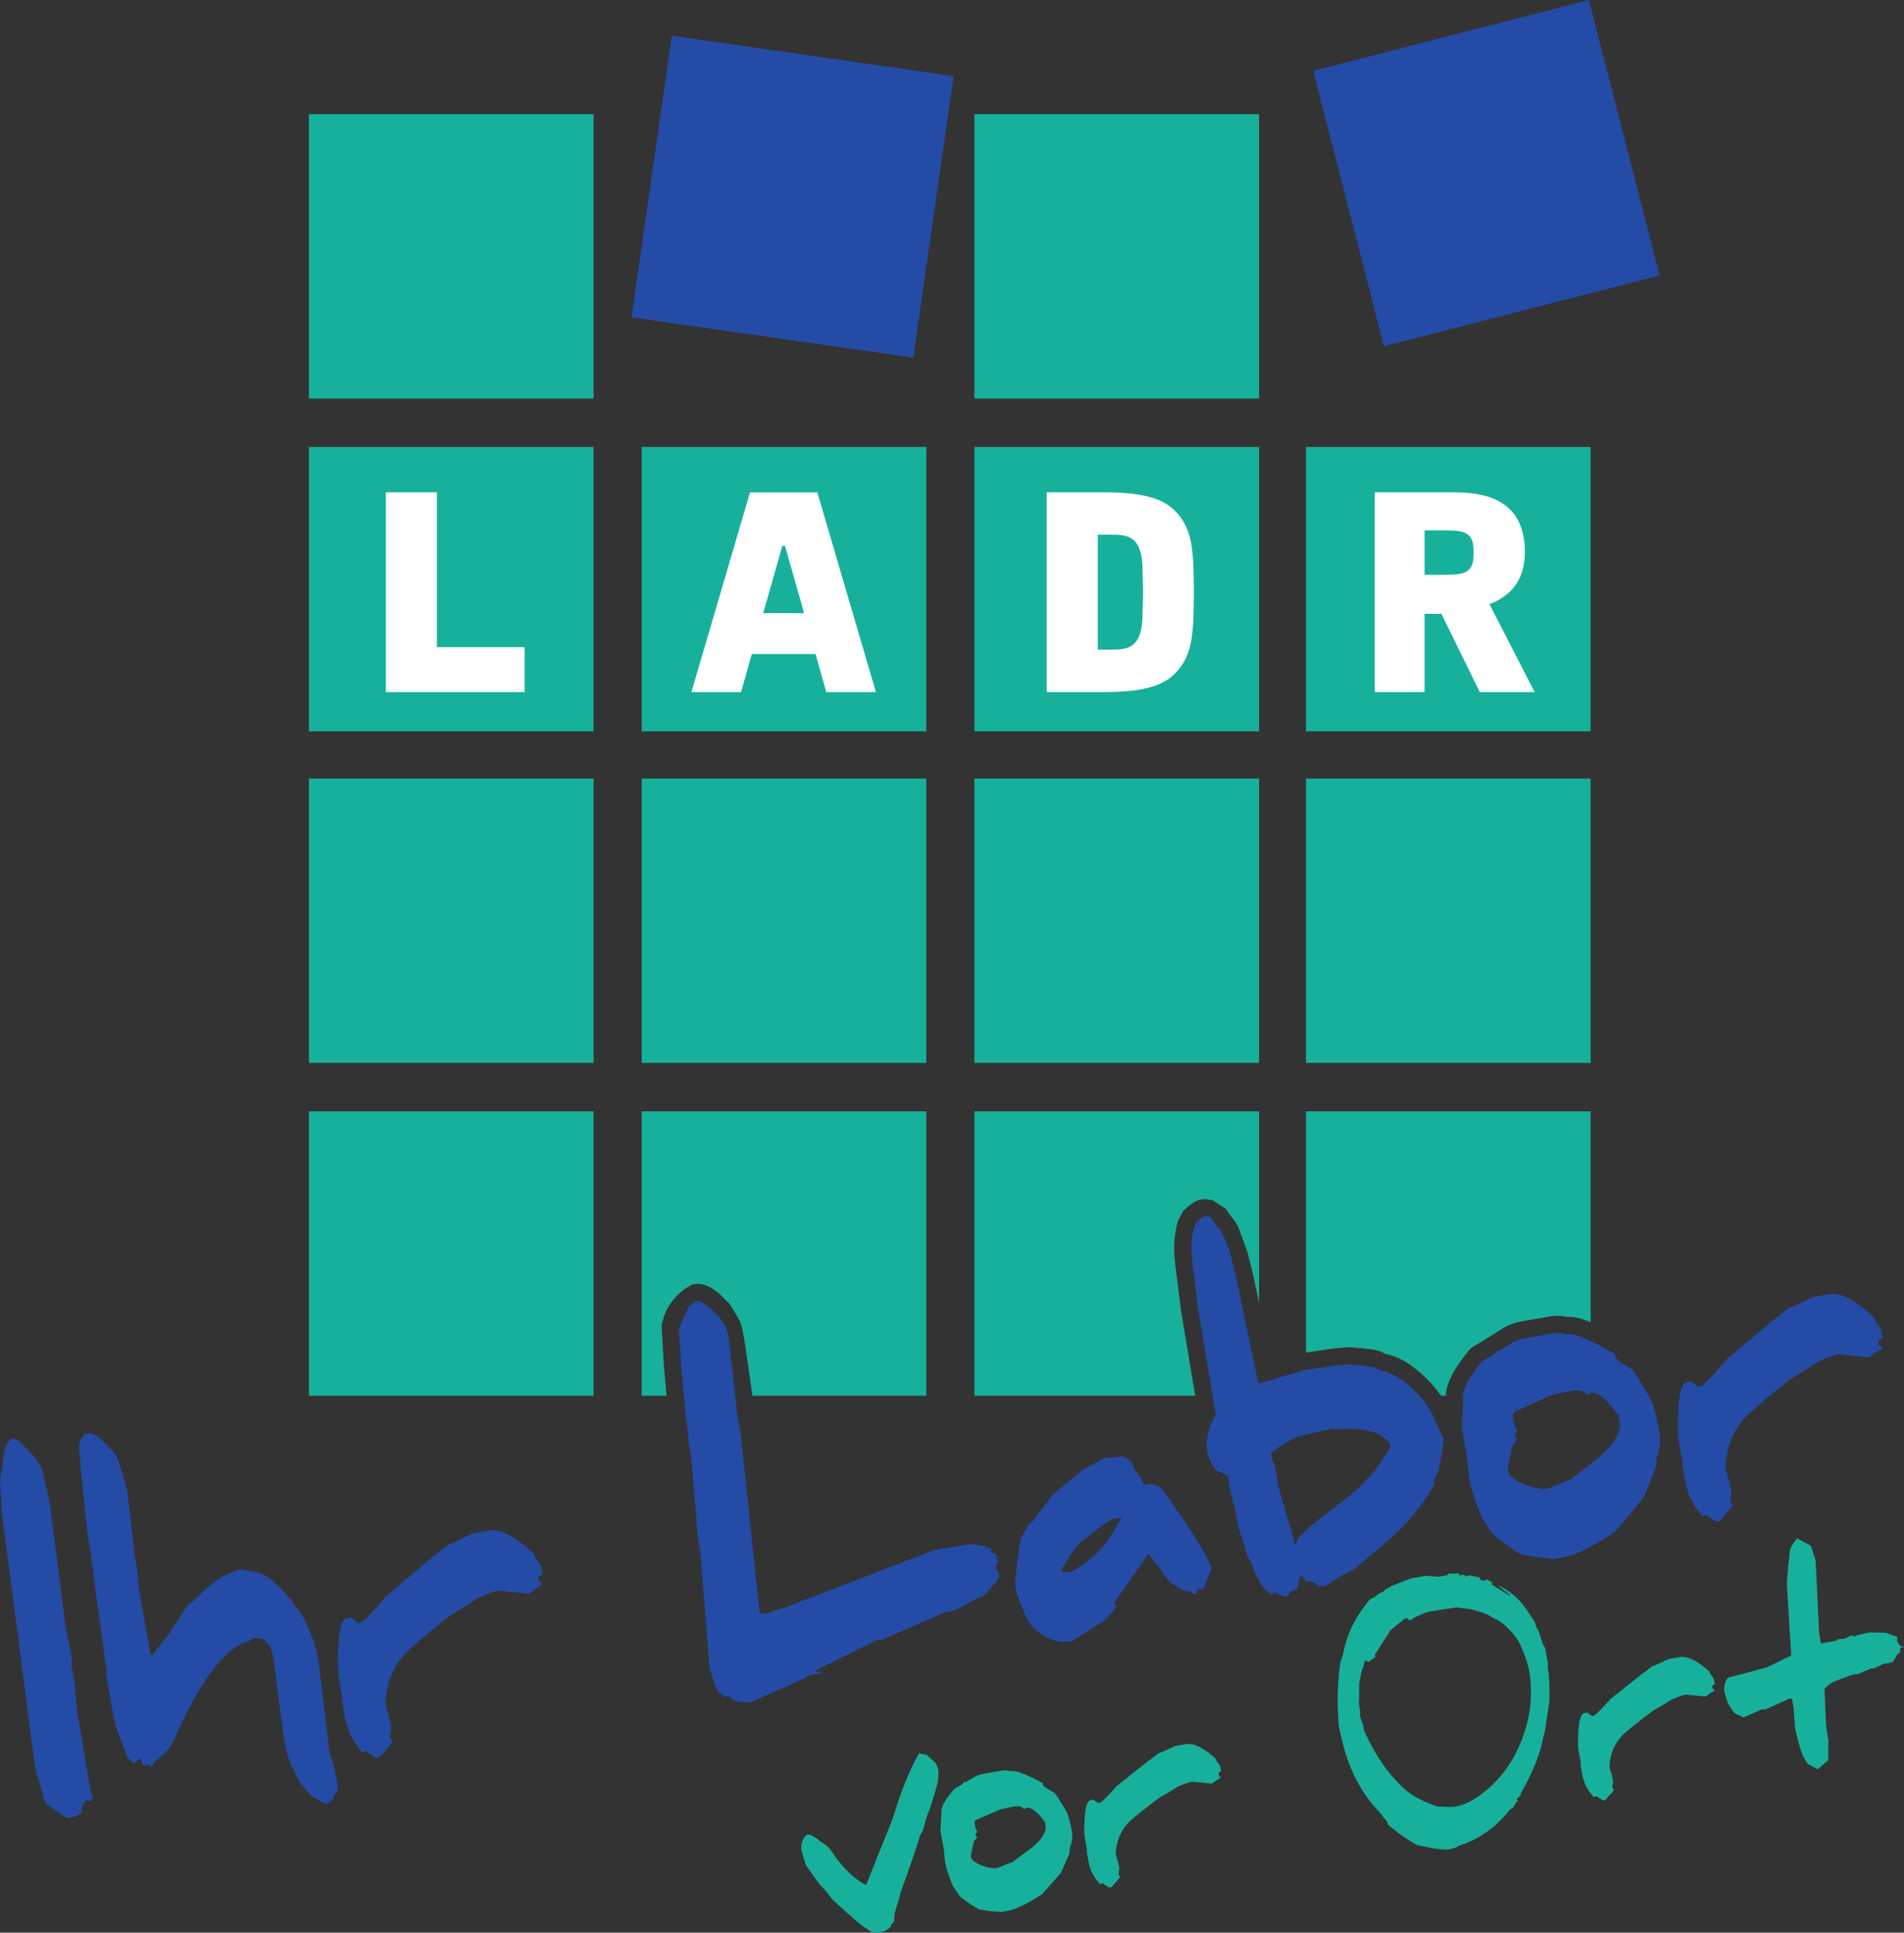<?xml version="1.0" encoding="iso-8859-1"?>
<!-- Created with Inkscape (http://www.inkscape.org/) -->
<svg height="93.25" id="svg2" version="1.1" width="91.868" xml:space="preserve" xmlns="http://www.w3.org/2000/svg" xmlns:cc="http://creativecommons.org/ns#" xmlns:dc="http://purl.org/dc/elements/1.1/" xmlns:rdf="http://www.w3.org/1999/02/22-rdf-syntax-ns#" xmlns:svg="http://www.w3.org/2000/svg">
	<rect width="100%" height="100%" fill="#333333" stroke="none"/>
	<defs id="defs6">
		<clipPath id="clipPath156">
			<path animation_id="0" d="m 428.032,255.118 99.212,0 0,96.377 -99.212,0 0,-96.377 z" id="path158"/>
		</clipPath>
		<clipPath id="clipPath180">
			<path animation_id="1" d="m 439.718,261.306 73.494,0 0,74.599 -73.494,0 0,-74.599 z" id="path182"/>
		</clipPath>
		<clipPath id="clipPath196">
			<path animation_id="2" d="m 428.032,255.118 99.212,0 0,96.377 -99.212,0 0,-96.377 z" id="path198"/>
		</clipPath>
		<clipPath id="clipPath372">
			<path animation_id="3" d="m 0,0 527.244,0 0,351.496 L 0,351.496 0,0 z" id="path374"/>
		</clipPath>
		<clipPath id="clipPath380">
			<path animation_id="4" d="m -32768,32767 65535,0 0,-65535 -65535,0 0,65535 z" id="path382"/>
		</clipPath>
		<linearGradient gradientTransform="matrix(0,99.213,99.213,0,-1.53e-5,244.488)" gradientUnits="userSpaceOnUse" id="linearGradient384" spreadMethod="pad" x1="0" x2="1" y1="0" y2="0">
			<stop id="stop386" offset="0" style="stop-color:#ffffff;stop-opacity:0"/>
			<stop id="stop388" offset="0.25" style="stop-color:#ffffff;stop-opacity:1"/>
			<stop id="stop390" offset="1" style="stop-color:#ffffff;stop-opacity:0"/>
		</linearGradient>
		<mask id="mask392">
			<g id="g394">
				<g clip-path="url(#clipPath380)" id="g396">
					<g id="g398">
						<g id="g400">
							<path animation_id="5" d="m -32768,32767 65535,0 0,-65535 -65535,0 0,65535 z" id="path402" style="fill:url(#linearGradient384);stroke:none"/>
						</g>
					</g>
				</g>
			</g>
		</mask>
		<clipPath id="clipPath408">
			<path animation_id="6" d="m -1,344.701 336.488,0 0,-101.213 -336.488,0 0,101.213 z" id="path410"/>
		</clipPath>
		<clipPath id="clipPath412">
			<path animation_id="7" d="m 0,244.489 334.489,0 0,99.212 -334.489,0 0,-99.212 z" id="path414"/>
		</clipPath>
		<clipPath id="clipPath196-6">
			<path animation_id="8" d="m 428.032,255.118 99.212,0 0,96.377 -99.212,0 0,-96.377 z" id="path198-5"/>
		</clipPath>
		<clipPath id="clipPath180-7">
			<path animation_id="9" d="m 439.718,261.306 73.494,0 0,74.599 -73.494,0 0,-74.599 z" id="path182-7"/>
		</clipPath>
		<clipPath id="clipPath156-5">
			<path animation_id="10" d="m 428.032,255.118 99.212,0 0,96.377 -99.212,0 0,-96.377 z" id="path158-1"/>
		</clipPath>
	</defs>
	<g id="g10" transform="matrix(1.25,0,0,-1.25,-49.996,420.683)">
		<g id="g3777">
			<path animation_id="11" d="m 51.921,293.651 10.988,0 0,-10.978 -10.988,0 0,10.978 z" id="path114" style="fill:#17b19b;fill-opacity:1;fill-rule:evenodd;stroke:none"/>
			<path animation_id="12" d="m 51.921,306.497 10.988,0 0,-10.978 -10.988,0 0,10.978 z" id="path116" style="fill:#17b19b;fill-opacity:1;fill-rule:evenodd;stroke:none"/>
			<path animation_id="13" d="m 64.766,306.497 10.987,0 0,-10.978 -10.987,0 0,10.978 z" id="path118" style="fill:#17b19b;fill-opacity:1;fill-rule:evenodd;stroke:none"/>
			<path animation_id="14" d="m 77.609,306.497 10.987,0 0,-10.978 -10.987,0 0,10.978 z" id="path120" style="fill:#17b19b;fill-opacity:1;fill-rule:evenodd;stroke:none"/>
			<path animation_id="15" d="m 90.407,306.497 10.988,0 0,-10.978 -10.988,0 0,10.978 z" id="path122" style="fill:#17b19b;fill-opacity:1;fill-rule:evenodd;stroke:none"/>
			<path animation_id="16" d="m 51.921,319.294 10.988,0 0,-10.976 -10.988,0 0,10.976 z" id="path124" style="fill:#17b19b;fill-opacity:1;fill-rule:evenodd;stroke:none"/>
			<path animation_id="17" d="m 64.766,319.294 10.987,0 0,-10.976 -10.987,0 0,10.976 z" id="path126" style="fill:#17b19b;fill-opacity:1;fill-rule:evenodd;stroke:none"/>
			<path animation_id="18" d="m 77.609,319.294 10.987,0 0,-10.976 -10.987,0 0,10.976 z" id="path128" style="fill:#17b19b;fill-opacity:1;fill-rule:evenodd;stroke:none"/>
			<path animation_id="19" d="m 90.407,319.294 10.988,0 0,-10.976 -10.988,0 0,10.976 z" id="path130" style="fill:#17b19b;fill-opacity:1;fill-rule:evenodd;stroke:none"/>
			<path animation_id="20" d="m 51.921,332.14 10.988,0 0,-10.977 -10.988,0 0,10.977 z" id="path132" style="fill:#17b19b;fill-opacity:1;fill-rule:evenodd;stroke:none"/>
			<path animation_id="21" d="m 77.609,332.14 10.987,0 0,-10.977 -10.987,0 0,10.977 z" id="path134" style="fill:#17b19b;fill-opacity:1;fill-rule:evenodd;stroke:none"/>
			<g id="g136" transform="translate(65.929,335.164)">
				<path animation_id="22" d="M 0,0 10.877,-1.557 9.321,-12.423 -1.555,-10.866 0,0 z" id="path138" style="fill:#244ba6;fill-opacity:1;fill-rule:evenodd;stroke:none"/>
			</g>
			<g id="g140" transform="translate(90.687,333.814)">
				<path animation_id="23" d="M 0,0 10.642,2.732 13.371,-7.901 2.729,-10.632 0,0 z" id="path142" style="fill:#244ba6;fill-opacity:1;fill-rule:evenodd;stroke:none"/>
			</g>
			<g id="g144" transform="translate(69.457,312.88)">
				<path animation_id="24" d="m 0,0 0.736,2.592 0.106,0 L 1.578,0 0,0 z m 2.019,-1.578 0.415,-1.47 1.916,0 -2.262,7.71 -2.598,0 -2.262,-7.71 1.917,0 0.415,1.47 2.459,0 z" id="path146" style="fill:#ffffff;fill-opacity:1;fill-rule:nonzero;stroke:none"/>
			</g>
			<g id="g148" transform="translate(56.861,317.543)">
				<path animation_id="25" d="m 0,0 -1.969,0 0,-7.71 5.354,0 0,1.733 L 0,-5.977 0,0 z" id="path150" style="fill:#ffffff;fill-opacity:1;fill-rule:nonzero;stroke:none"/>
			</g>
			<g id="g152" transform="translate(-399.722,0.641)">
				<g clip-path="url(#clipPath156-5)" id="g154">
					<g id="g160" transform="translate(482.093,315.267)">
						<path animation_id="26" d="m 0,0 0.568,0 c 0.635,0 1.16,-0.103 1.16,-1.382 l 0.019,-0.695 0,-0.283 -0.019,-0.695 c 0,-1.278 -0.525,-1.382 -1.16,-1.382 L 0,-4.437 0,0 z m 3.708,-2.129 c 0,1.588 -0.106,2.201 -0.471,2.738 C 2.8,1.243 2.148,1.636 0.247,1.636 l -2.217,0 0,-7.711 2.217,0 c 1.901,0 2.553,0.392 2.99,1.027 0.365,0.536 0.471,1.15 0.471,2.738 l 0,0.181 z" id="path162" style="fill:#ffffff;fill-opacity:1;fill-rule:nonzero;stroke:none"/>
					</g>
					<g id="g164" transform="translate(494.706,315.435)">
						<path animation_id="27" d="m 0,0 0.634,0 c 0.431,0 0.672,-0.005 0.882,-0.081 0.227,-0.084 0.378,-0.242 0.378,-0.736 l 0,-0.083 c 0,-0.493 -0.151,-0.652 -0.378,-0.736 -0.21,-0.075 -0.451,-0.08 -0.882,-0.08 L 0,-1.716 0,0 z m -1.92,1.467 0,-7.71 1.92,0 0,3.021 0.652,0 c 0.08,-0.173 1.48,-3.021 1.48,-3.021 l 2.118,0 c 0,0 -1.635,3.173 -1.744,3.393 0.878,0.336 1.368,0.988 1.368,2.013 0,2.304 -2.017,2.304 -2.878,2.304 l -2.916,0 z" id="path166" style="fill:#ffffff;fill-opacity:1;fill-rule:nonzero;stroke:none"/>
					</g>
					<g id="g168" transform="translate(465.254,284.715)">
						<path animation_id="28" d="M 0,0 C 0,0 0.062,0.437 0.292,0.796 0.687,1.412 1.21,1.618 1.21,1.618 1.507,1.671 1.804,1.587 2.055,1.386 2.133,1.323 2.192,1.277 2.234,1.248 L 2.611,0.881 c 0,0 0.014,-0.029 0.059,-0.084 L 2.757,0.659 c 0.077,-0.167 0.199,-0.308 0.24,-0.423 0,0 0.058,-0.033 0.157,-0.522 0.063,-0.31 0.355,-2.396 0.355,-2.396 l 6.711,0 0,10.977 -10.986,0 0,-10.977 0.959,0 C 0.161,-2.351 0.13,-1.991 0.095,-1.578 L 0,0 z" id="path170" style="fill:#17b19b;fill-opacity:1;fill-rule:nonzero;stroke:none"/>
					</g>
					<g id="g172" transform="translate(485.081,287.11)">
						<path animation_id="29" d="M 0,0 C -0.074,0.583 -0.043,1.124 0.09,1.608 L 0.137,1.73 c 0.02,0.04 0.06,0.116 0.122,0.23 L 0.314,2.063 0.402,2.14 c 0.216,0.193 0.393,0.32 0.603,0.358 l 0.128,0.011 c 0.043,0 0.127,-0.006 0.253,-0.03 L 1.435,2.47 1.954,2.138 C 2.219,1.762 2.095,1.917 2.317,1.638 L 2.398,1.509 C 2.495,1.303 2.794,0.451 2.794,0.451 2.807,0.4 2.83,0.302 2.861,0.185 2.904,0.018 2.955,-0.185 3.015,-0.435 l 0.222,-1.065 0,7.401 -10.987,0 0,-10.978 8.522,0 -0.548,3.299 C 0.185,-1.475 0.111,-0.89 0,0" id="path174" style="fill:#17b19b;fill-opacity:1;fill-rule:nonzero;stroke:none"/>
					</g>
				</g>
			</g>
			<g id="g176" transform="translate(-399.722,0.641)">
				<g clip-path="url(#clipPath180-7)" id="g178">
					<g id="g184" transform="translate(491.755,283.901)">
						<path animation_id="30" d="M 0,0 0.045,0.003 0.09,-0.001 c 0.371,-0.027 0.697,-0.062 0.971,-0.104 l 0.143,-0.039 c 0.056,-0.022 0.138,-0.059 0.246,-0.113 0.465,-0.088 0.939,-0.358 1.444,-0.82 0.28,-0.26 0.508,-0.524 0.692,-0.791 l 0.192,0 c 0,0.011 0,0.026 0,0.036 l 0.004,0.072 c 0.046,0.447 0.33,0.971 0.892,1.648 l 0.066,0.079 0.088,0.055 c 0.076,0.049 0.194,0.12 0.352,0.21 L 5.882,0.676 C 6.14,0.841 6.394,0.947 6.643,0.991 L 7.824,1.199 C 8.009,1.231 8.223,1.225 8.452,1.174 8.651,1.184 8.904,1.159 9.362,0.971 l 0,8.138 -10.988,0 0,-9.312 1.059,0.157 C -0.535,-0.04 -0.339,-0.021 0,0" id="path186" style="fill:#17b19b;fill-opacity:1;fill-rule:nonzero;stroke:none"/>
					</g>
					<g id="g188" transform="translate(475.931,267.591)">
						<path animation_id="31" d="M 0,0 C 0.034,-0.191 0.007,-0.431 -0.078,-0.723 -0.104,-0.802 -0.184,-1.061 -0.319,-1.502 -0.413,-1.704 -0.498,-1.969 -0.575,-2.298 -0.604,-2.384 -0.64,-2.449 -0.683,-2.491 -0.84,-3.02 -1.09,-3.752 -1.435,-4.689 -1.476,-4.871 -1.556,-5.146 -1.676,-5.515 -1.68,-5.592 -1.689,-5.713 -1.705,-5.877 c -0.03,-0.019 -0.073,-0.053 -0.129,-0.102 0.007,-0.044 0.022,-0.064 0.044,-0.06 -0.013,-0.01 -0.061,-0.044 -0.146,-0.105 -0.082,-0.056 -0.128,-0.085 -0.135,-0.087 l -0.265,-0.046 c -0.156,-0.028 -0.293,0.021 -0.413,0.148 -0.145,0.055 -0.591,0.433 -1.34,1.135 -0.188,0.254 -0.352,0.448 -0.494,0.58 -0.174,0.24 -0.345,0.481 -0.514,0.724 -0.11,0.341 -0.17,0.534 -0.178,0.578 -0.022,0.13 -0.007,0.26 0.047,0.393 0.054,0.132 0.123,0.205 0.207,0.22 0.087,0.015 0.258,-0.08 0.513,-0.288 0.102,-0.055 0.216,-0.148 0.339,-0.276 0.442,-0.679 0.905,-1.141 1.388,-1.385 0.226,0.576 0.571,1.435 1.034,2.579 0.29,0.99 0.629,1.831 1.014,2.523 C -0.67,0.615 -0.58,0.595 -0.462,0.591 -0.416,0.557 -0.308,0.462 -0.138,0.306 -0.07,0.242 -0.024,0.139 0,0" id="path190" style="fill:#17b19b;fill-opacity:1;fill-rule:nonzero;stroke:none"/>
					</g>
				</g>
			</g>
			<g id="g192" transform="translate(-399.722,0.641)">
				<g clip-path="url(#clipPath196-6)" id="g194">
					<g id="g200" transform="translate(480.082,265.437)">
						<path animation_id="32" d="M 0,0 -0.023,0.132 C -0.319,0.539 -0.559,0.726 -0.744,0.694 -0.753,0.692 -0.762,0.686 -0.773,0.675 -0.784,0.665 -0.791,0.659 -0.797,0.658 L -0.846,0.649 C -0.913,0.743 -1.045,0.772 -1.244,0.737 -1.266,0.733 -1.289,0.729 -1.313,0.724 L -1.758,0.625 -2.719,0.209 -2.749,0.114 -2.716,-0.069 c 0.006,-0.038 0.028,-0.088 0.064,-0.151 -0.004,-0.023 -0.025,-0.063 -0.062,-0.122 0.037,-0.067 0.059,-0.105 0.066,-0.115 -0.042,-0.06 -0.079,-0.101 -0.109,-0.124 -0.002,0 -0.026,-0.092 -0.068,-0.275 -0.049,-0.187 -0.069,-0.303 -0.062,-0.347 0.005,-0.01 0.019,-0.046 0.041,-0.109 0.102,-0.104 0.258,-0.189 0.468,-0.256 0.209,-0.066 0.385,-0.087 0.53,-0.062 0.307,0.132 0.489,0.203 0.547,0.213 l 0.603,0.442 c 0.292,0.217 0.483,0.401 0.571,0.553 C -0.023,-0.25 0.02,-0.109 0,0 M 1.002,-0.171 C 1.047,-0.426 1.022,-0.656 0.93,-0.861 0.93,-0.893 0.925,-0.964 0.917,-1.074 0.844,-1.248 0.736,-1.495 0.593,-1.814 0.335,-2.112 0.092,-2.388 -0.135,-2.642 -0.709,-3.016 -1.156,-3.231 -1.48,-3.289 l -0.274,-0.047 c -0.03,-0.006 -0.066,0.003 -0.109,0.027 -0.006,-10e-4 -0.01,-10e-4 -0.013,-0.002 -0.073,-0.013 -0.303,0.013 -0.69,0.078 -0.172,0.085 -0.42,0.25 -0.743,0.494 -0.056,0.092 -0.147,0.228 -0.274,0.41 -0.161,0.388 -0.261,0.692 -0.3,0.913 l -0.048,0.486 -0.133,0.755 c 0.003,0.028 0.011,0.142 0.024,0.34 0.014,0.209 0.021,0.359 0.022,0.451 0.022,0.19 0.19,0.46 0.504,0.814 0.055,0.034 0.146,0.085 0.271,0.153 0.031,0.029 0.07,0.068 0.118,0.115 0.013,-0.012 0.031,-0.015 0.053,-0.012 l 0.22,0.134 c 0.144,0.092 0.274,0.148 0.391,0.169 l 0.787,0.138 c 0.087,0.016 0.191,0.008 0.311,-0.023 0.006,10e-4 0.011,10e-4 0.016,0.002 0.193,0.035 0.606,-0.121 1.239,-0.465 L -0.091,1.54 C 0.021,1.447 0.163,1.358 0.335,1.273 0.403,1.204 0.568,0.946 0.829,0.498 0.907,0.263 0.964,0.04 1.002,-0.171" id="path202" style="fill:#17b19b;fill-opacity:1;fill-rule:nonzero;stroke:none"/>
					</g>
					<g id="g204" transform="translate(486.851,267.54)">
						<path animation_id="33" d="m 0,0 c -0.014,-0.003 -0.047,-0.028 -0.1,-0.075 0.006,-0.034 0.006,-0.061 0.001,-0.079 l 0.1,-0.088 c -0.115,-0.065 -0.232,-0.144 -0.35,-0.235 l -0.794,0.071 c -0.132,-0.034 -0.306,-0.096 -0.523,-0.187 -0.241,-0.159 -0.469,-0.295 -0.684,-0.41 -0.39,-0.286 -0.742,-0.562 -1.057,-0.828 -0.415,-0.346 -0.635,-0.802 -0.659,-1.366 0.004,-0.021 0.042,-0.154 0.113,-0.401 l 0.03,-0.168 c -0.016,-0.066 -0.027,-0.121 -0.03,-0.163 -0.003,-0.018 -0.002,-0.036 10e-4,-0.053 0.008,-0.044 0.031,-0.076 0.071,-0.097 l -0.35,-0.398 -0.081,-0.015 c -0.062,0.031 -0.148,0.088 -0.258,0.17 l -0.106,-0.039 c -0.046,0.058 -0.11,0.138 -0.189,0.239 -0.043,0.084 -0.085,0.157 -0.128,0.22 l -0.106,0.318 -0.078,0.443 c -0.001,0.003 0,0.023 0,0.057 10e-4,0.035 10e-4,0.057 0,0.064 l -0.084,0.474 c -0.024,0.139 -0.026,0.382 -0.002,0.73 0.025,0.442 0.099,0.674 0.222,0.696 l 0.122,0.021 0.17,-0.132 0.062,0.01 c 0.071,0.013 0.292,0.229 0.663,0.648 0.271,0.213 0.68,0.539 1.228,0.978 0.022,0.005 0.148,0.098 0.379,0.283 0.062,0.014 0.183,0.066 0.364,0.154 l 0.284,0.128 0.412,0.073 c 0.288,0.051 0.666,-0.13 1.134,-0.541 0.017,-0.018 0.034,-0.057 0.05,-0.117 0.084,-0.083 0.134,-0.166 0.149,-0.247 L 0,0 z" id="path206" style="fill:#17b19b;fill-opacity:1;fill-rule:nonzero;stroke:none"/>
					</g>
					<g id="g208" transform="translate(498.305,274.042)">
						<path animation_id="34" d="M 0,0 C -0.003,0.017 -0.021,0.04 -0.055,0.069 -0.048,0.036 -0.03,0.012 0,0 M 0.438,-2.629 C 0.389,-2.351 0.28,-2.025 0.111,-1.651 0.013,-1.434 -0.145,-1.217 -0.364,-1 c -0.219,0.218 -0.418,0.354 -0.596,0.411 -0.093,0.081 -0.24,0.155 -0.442,0.221 -0.187,0.058 -0.325,0.099 -0.413,0.122 -0.133,0.008 -0.314,0.03 -0.542,0.067 l -0.999,-0.15 C -3.364,-0.33 -3.371,-0.331 -3.377,-0.332 -3.491,-0.352 -3.706,-0.438 -4.021,-0.588 -4.036,-0.612 -4.065,-0.636 -4.105,-0.66 l -0.098,-0.018 c -0.008,0.016 -0.019,0.037 -0.032,0.063 -0.005,-0.001 -0.026,0.001 -0.06,0.005 -0.032,0.005 -0.05,0.007 -0.055,0.006 l -0.566,-0.462 -0.609,-0.959 c 0.009,-0.023 0.02,-0.046 0.033,-0.068 l -0.277,-0.196 c -0.028,0.03 -0.074,0.047 -0.139,0.049 -0.024,-0.148 -0.05,-0.24 -0.077,-0.276 -0.043,-0.123 -0.088,-0.327 -0.136,-0.613 -0.004,-0.298 -0.005,-0.502 -0.006,-0.611 -0.003,-0.088 -0.008,-0.132 -0.01,-0.133 -0.003,0 -0.005,0.005 -0.007,0.015 L -6.08,-4.22 c 0.002,-0.01 0,-0.03 -0.006,-0.059 -0.008,-0.036 -0.011,-0.06 -0.009,-0.07 0.015,-0.084 0.059,-0.217 0.133,-0.397 0.008,-0.044 0.015,-0.102 0.023,-0.175 0.457,-1.019 1.013,-1.804 1.668,-2.354 0.237,-0.2 0.619,-0.396 1.146,-0.586 0.388,-0.023 0.628,-0.026 0.72,-0.01 0.395,0.069 0.821,0.306 1.28,0.709 0.611,0.539 1.06,1.224 1.348,2.057 0.288,0.831 0.359,1.657 0.215,2.476 m 0.727,0.265 C 1.165,-2.378 1.161,-2.421 1.154,-2.493 1.157,-2.51 1.16,-2.525 1.162,-2.538 1.212,-2.82 1.232,-3.236 1.222,-3.784 1.198,-3.995 1.149,-4.314 1.075,-4.74 1.081,-4.816 1.046,-4.981 0.974,-5.236 0.882,-5.796 0.598,-6.5 0.123,-7.352 0.121,-7.373 0.114,-7.404 0.102,-7.445 0.072,-7.464 0.026,-7.507 -0.035,-7.574 -0.03,-7.601 -0.013,-7.631 0.019,-7.665 l -0.058,-0.01 -0.175,-0.272 c -0.035,-0.006 -0.059,-0.01 -0.073,-0.013 -0.525,-0.692 -1.192,-1.167 -1.998,-1.425 -0.022,-0.003 -0.048,-0.024 -0.077,-0.061 -0.042,-0.007 -0.093,-0.02 -0.158,-0.038 l -0.1,-0.028 c -0.008,-10e-4 -0.019,-0.003 -0.032,-0.006 -0.196,-0.034 -0.612,0.022 -1.246,0.17 -0.414,0.235 -0.788,0.5 -1.124,0.795 l -0.018,0.107 c -0.073,0.078 -0.176,0.203 -0.31,0.376 -0.711,0.74 -1.194,1.682 -1.449,2.825 l -0.095,0.419 c -0.003,0.021 -0.007,0.041 -0.011,0.061 -0.019,0.109 -0.026,0.23 -0.022,0.364 -0.048,0.591 -0.026,1.264 0.065,2.019 0.002,0.032 0.042,0.167 0.118,0.405 0.135,0.71 0.428,1.345 0.879,1.905 0.018,0.038 0.068,0.101 0.151,0.19 0.069,0.054 0.136,0.087 0.201,0.098 0.061,0.084 0.172,0.158 0.331,0.221 0.022,0.021 0.054,0.054 0.097,0.096 0.07,0.019 0.136,0.056 0.2,0.109 0.063,0.022 0.222,0.083 0.476,0.184 0.186,0.074 0.291,0.114 0.315,0.118 l 0.551,0.097 0.482,-0.04 0.335,0.059 c 0.006,0 0.015,0.011 0.03,0.031 0.015,0.02 0.025,0.03 0.03,0.032 0.224,0 0.348,0.003 0.373,0.007 0.014,-0.018 0.037,-0.046 0.069,-0.082 l 0.102,0.039 c 0.036,-0.014 0.085,-0.04 0.144,-0.075 l 0.113,0.047 0.42,-0.089 C -1.449,0.959 -1.458,0.94 -1.473,0.913 c 0.042,-0.049 0.098,-0.067 0.166,-0.055 0.04,0.007 0.083,0.02 0.127,0.038 L -0.89,0.731 C -0.948,0.756 -0.977,0.771 -0.977,0.774 -0.994,0.771 -1.007,0.749 -1.016,0.709 L -0.323,0.28 c 0.003,0 0.006,0.001 0.009,0.001 0.006,10e-4 0.011,0.007 0.017,0.019 L -0.784,0.677 C -0.457,0.538 -0.16,0.324 0.108,0.035 0.19,-0.052 0.371,-0.307 0.65,-0.731 c 0.017,-0.046 0.04,-0.12 0.068,-0.22 0.08,-0.101 0.133,-0.227 0.159,-0.376 0.035,-0.057 0.064,-0.148 0.087,-0.274 0.056,-0.067 0.09,-0.129 0.099,-0.187 l 0.102,-0.576 z" id="path210" style="fill:#17b19b;fill-opacity:1;fill-rule:nonzero;stroke:none"/>
					</g>
					<g id="g212" transform="translate(505.91,270.901)">
						<path animation_id="35" d="m 0,0 c -0.014,-0.003 -0.048,-0.028 -0.1,-0.075 0.006,-0.034 0.006,-0.061 0.001,-0.079 l 0.1,-0.088 c -0.115,-0.065 -0.232,-0.144 -0.35,-0.235 l -0.795,0.07 c -0.131,-0.033 -0.305,-0.095 -0.521,-0.187 -0.241,-0.158 -0.47,-0.294 -0.685,-0.409 -0.39,-0.286 -0.742,-0.562 -1.057,-0.828 -0.415,-0.346 -0.635,-0.802 -0.659,-1.367 0.004,-0.02 0.042,-0.154 0.113,-0.4 l 0.03,-0.168 c -0.016,-0.066 -0.027,-0.121 -0.03,-0.163 -0.003,-0.018 -0.002,-0.035 0,-0.053 0.008,-0.044 0.033,-0.077 0.072,-0.097 L -4.23,-4.477 -4.313,-4.492 c -0.061,0.032 -0.147,0.088 -0.257,0.17 l -0.106,-0.039 c -0.046,0.057 -0.11,0.137 -0.189,0.239 -0.043,0.084 -0.085,0.157 -0.128,0.22 l -0.106,0.317 -0.078,0.444 c -0.001,0.003 0,0.022 0,0.057 10e-4,0.035 10e-4,0.057 0,0.064 l -0.084,0.473 c -0.024,0.14 -0.025,0.383 -0.002,0.731 0.025,0.442 0.099,0.674 0.221,0.696 l 0.123,0.021 0.17,-0.133 0.062,0.011 c 0.07,0.013 0.292,0.229 0.663,0.648 0.271,0.213 0.681,0.539 1.228,0.978 0.022,0.005 0.148,0.098 0.379,0.283 0.062,0.014 0.183,0.066 0.364,0.154 l 0.284,0.128 0.412,0.073 c 0.288,0.051 0.666,-0.13 1.134,-0.541 0.017,-0.018 0.034,-0.057 0.05,-0.117 0.084,-0.083 0.134,-0.166 0.149,-0.248 L 0,0 z" id="path214" style="fill:#17b19b;fill-opacity:1;fill-rule:nonzero;stroke:none"/>
					</g>
					<g id="g216" transform="translate(513.213,272.33)">
						<path animation_id="36" d="m 0,0 -0.138,-0.024 c -0.014,-0.052 -0.017,-0.095 -0.011,-0.129 0.002,-0.01 0.005,-0.019 0.009,-0.029 -0.047,-0.054 -0.084,-0.084 -0.114,-0.089 -0.11,-0.208 -0.179,-0.315 -0.209,-0.32 L -0.814,-0.654 -1.161,-0.83 c -0.037,0.007 -0.079,0.007 -0.126,-0.001 l -0.5,-0.215 c -0.002,0 -0.022,0 -0.057,0.001 -0.035,10e-4 -0.059,0 -0.073,-0.002 -0.041,-0.008 -0.145,-0.044 -0.314,-0.108 -0.105,-0.036 -0.264,-0.096 -0.477,-0.179 -0.097,-0.038 -0.218,-0.131 -0.362,-0.279 0.038,-0.964 0.064,-1.487 0.079,-1.569 l 0.07,-0.397 c 0.003,-0.021 0.003,-0.143 -0.003,-0.368 -0.003,-0.232 -10e-4,-0.372 0.007,-0.42 -0.094,-0.072 -0.233,-0.19 -0.417,-0.352 -0.007,0.006 -0.064,0.04 -0.174,0.101 -0.106,0.062 -0.169,0.091 -0.187,0.088 -0.144,0.181 -0.256,0.412 -0.332,0.693 -0.022,0.07 -0.079,0.292 -0.173,0.668 l -0.063,0.835 -0.055,0.311 -0.037,0.041 -0.09,-0.016 -0.915,-0.413 c -0.006,-10e-4 -0.011,-0.002 -0.016,-0.003 -0.027,-0.005 -0.057,0.002 -0.088,0.021 l -0.729,-0.323 c -0.05,0.03 -0.141,0.072 -0.27,0.126 -0.067,0.027 -0.134,0.097 -0.202,0.211 -0.038,0.06 -0.087,0.137 -0.146,0.232 -0.078,0.288 -0.12,0.431 -0.126,0.43 l 0.001,-0.006 c -0.018,0.103 -0.005,0.22 0.039,0.355 0.039,0.122 0.088,0.189 0.145,0.198 0.002,10e-4 0.007,0.002 0.012,0.003 l 1.466,0.39 0.924,0.457 c -0.042,0.623 -0.1,1.555 -0.173,2.797 0.038,0.514 0.08,0.946 0.125,1.294 0.079,0.171 0.168,0.312 0.267,0.42 0.037,-0.008 0.216,-0.1 0.536,-0.279 0.12,-0.375 0.181,-0.562 0.183,-0.561 l 0.135,-2.815 0.07,-0.397 0.575,0.102 0.004,0 c 0.011,-0.001 0.028,0.016 0.05,0.051 l 0.118,0.021 c 0.008,0.001 0.033,0.002 0.074,0.002 0.04,0 0.066,0.001 0.077,0.003 0.006,0.001 0.048,0.021 0.128,0.059 0.08,0.039 0.125,0.059 0.132,0.061 0.03,0.005 0.075,-0.004 0.136,-0.029 0.078,0.049 0.278,0.102 0.602,0.159 10e-4,-0.004 0.204,-0.008 0.608,-0.014 0.11,-0.05 0.256,-0.102 0.435,-0.154 0.002,-0.01 0.004,-0.021 0.006,-0.031 0.008,-0.044 0.004,-0.082 -0.01,-0.112 0.03,-0.09 0.083,-0.167 0.16,-0.235 0.007,0.002 0.014,0.003 0.02,0.004 C -0.058,0.035 -0.027,0.027 0,0" id="path218" style="fill:#17b19b;fill-opacity:1;fill-rule:nonzero;stroke:none"/>
					</g>
					<g id="g220" transform="translate(441.632,277.943)">
						<path animation_id="37" d="M 0,0 0.628,-4.884 0.873,-6.06 C 0.844,-6.161 0.838,-6.255 0.853,-6.341 l 0.121,-0.685 0.099,-1.135 0.118,-0.668 0.397,-2.395 c 0.005,-0.027 0.046,-0.084 0.125,-0.171 -0.025,-0.004 -0.064,-0.056 -0.118,-0.155 l -0.085,-0.015 -0.113,0.031 c -0.122,-0.168 -0.173,-0.306 -0.154,-0.415 0.003,-0.016 0.007,-0.029 0.013,-0.039 -0.148,-0.116 -0.293,-0.187 -0.436,-0.212 -0.097,-0.017 -0.178,-0.003 -0.24,0.042 -0.139,0.094 -0.38,0.258 -0.725,0.494 l -0.409,1.358 -1.284,9.856 c -0.011,0.255 -0.03,0.539 -0.055,0.848 -0.006,0.105 -0.012,0.239 -0.02,0.4 0.012,0.053 0.055,0.355 0.13,0.906 0.055,0.408 0.167,0.655 0.337,0.74 0.056,-0.007 0.135,-0.032 0.24,-0.075 0.316,-0.314 0.482,-0.484 0.5,-0.509 0.18,-0.187 0.321,-0.403 0.423,-0.648 L 0,0 z" id="path222" style="fill:#244ba6;fill-opacity:1;fill-rule:nonzero;stroke:none"/>
					</g>
					<g id="g224" transform="translate(452.043,271.58)">
						<path animation_id="38" d="M 0,0 0.399,-3.336 C 0.52,-3.662 0.614,-4.021 0.684,-4.412 0.71,-4.682 0.723,-4.826 0.721,-4.843 0.613,-4.873 0.551,-4.971 0.534,-5.137 l -0.257,-0.188 -0.574,0.32 c -0.405,0.438 -0.624,0.761 -0.656,0.969 -0.002,0.011 -0.003,0.019 -0.004,0.024 -0.16,0.19 -0.287,0.552 -0.381,1.085 -0.021,0.12 -0.042,0.248 -0.062,0.384 L -1.75,0.162 C -1.755,0.211 -1.761,0.258 -1.769,0.302 -1.873,0.894 -2.127,1.155 -2.531,1.084 -2.584,1.075 -2.655,1.037 -2.744,0.97 -3.66,0.725 -4.633,-0.585 -5.665,-2.958 -5.764,-3.139 -6.002,-3.388 -6.378,-3.706 -6.397,-3.743 -6.433,-3.8 -6.487,-3.877 l -0.112,0.098 C -6.644,-3.787 -6.686,-3.8 -6.725,-3.818 l -0.058,-0.027 c -0.022,0.052 -0.062,0.149 -0.12,0.29 -0.096,-0.051 -0.182,-0.114 -0.257,-0.188 -0.068,0.072 -0.145,0.14 -0.232,0.203 -0.318,0.807 -0.496,1.311 -0.531,1.512 l -0.291,1.647 c -0.02,0.114 -0.022,0.176 -0.007,0.184 0.004,0.001 0.009,-0.001 0.014,-0.005 L -8.67,3.172 c -0.028,0.185 -0.043,0.367 -0.046,0.546 -0.033,0.096 -0.057,0.184 -0.072,0.265 -0.023,0.136 -0.024,0.245 -10e-4,0.328 -0.029,0.074 -0.062,0.208 -0.096,0.403 -0.064,0.365 -0.198,1.622 -0.4,3.773 0.021,0.166 0.101,0.332 0.24,0.496 l 0.135,0.024 c 0.155,0.027 0.389,-0.122 0.703,-0.448 0.149,-0.153 0.281,-0.303 0.395,-0.451 0.231,-0.689 0.366,-1.146 0.407,-1.375 0.003,-0.022 0.007,-0.044 0.011,-0.066 l 0.259,-2.325 0.109,-0.62 0.071,-0.761 0.436,-2.471 0.062,-0.064 c 0.149,0.199 0.374,0.486 0.674,0.858 0.039,0.069 0.268,0.423 0.69,1.064 0.167,0.124 0.36,0.296 0.577,0.513 0.508,0.505 1.017,0.802 1.527,0.892 0.255,-0.062 0.395,-0.093 0.42,-0.094 0.496,0.003 1.133,-0.56 1.913,-1.69 C -0.342,1.38 -0.137,0.811 -0.04,0.262 -0.023,0.164 -0.009,0.077 0,0" id="path226" style="fill:#244ba6;fill-opacity:1;fill-rule:nonzero;stroke:none"/>
					</g>
					<g id="g228" transform="translate(460.655,275.142)">
						<path animation_id="39" d="m 0,0 c -0.02,-0.004 -0.07,-0.043 -0.149,-0.119 0.009,-0.054 0.01,-0.096 0.003,-0.125 L 0.005,-0.386 C -0.166,-0.489 -0.34,-0.612 -0.517,-0.755 l -1.195,0.125 c -0.197,-0.052 -0.457,-0.147 -0.781,-0.289 -0.36,-0.249 -0.7,-0.463 -1.022,-0.642 -0.581,-0.45 -1.105,-0.885 -1.574,-1.304 -0.618,-0.546 -0.941,-1.271 -0.967,-2.172 0.006,-0.032 0.065,-0.246 0.177,-0.641 l 0.047,-0.27 c -0.023,-0.105 -0.038,-0.191 -0.043,-0.259 -0.003,-0.029 -0.002,-0.057 0.003,-0.084 0.012,-0.071 0.049,-0.123 0.109,-0.157 l -0.519,-0.63 -0.123,-0.021 c -0.093,0.05 -0.222,0.142 -0.389,0.276 l -0.159,-0.062 c -0.071,0.094 -0.168,0.222 -0.289,0.386 -0.066,0.134 -0.131,0.251 -0.195,0.353 l -0.165,0.508 -0.125,0.71 c -10e-4,0.005 -10e-4,0.037 -10e-4,0.093 10e-4,0.055 0,0.089 -0.002,0.1 l -0.133,0.758 c -0.04,0.224 -0.045,0.612 -0.017,1.166 0.031,0.707 0.139,1.076 0.322,1.108 l 0.184,0.033 0.258,-0.216 0.092,0.017 c 0.106,0.018 0.435,0.36 0.986,1.023 0.404,0.335 1.013,0.848 1.828,1.542 0.033,0.005 0.222,0.154 0.565,0.444 0.093,0.022 0.275,0.102 0.545,0.239 l 0.425,0.201 0.618,0.109 c 0.432,0.076 1.003,-0.218 1.713,-0.883 0.026,-0.03 0.052,-0.092 0.077,-0.189 0.129,-0.134 0.205,-0.266 0.228,-0.397 L 0,0 z" id="path230" style="fill:#244ba6;fill-opacity:1;fill-rule:nonzero;stroke:none"/>
					</g>
					<g id="g232" transform="translate(478.249,275.655)">
						<path animation_id="40" d="m 0,0 c -0.035,-0.062 -0.07,-0.156 -0.108,-0.28 l 0.107,-0.107 0.05,-0.278 c -0.058,-0.01 -0.094,-0.055 -0.109,-0.136 -0.116,-0.127 -0.277,-0.301 -0.481,-0.522 -0.185,-0.078 -0.407,-0.19 -0.667,-0.336 -0.271,-0.155 -0.42,-0.237 -0.448,-0.247 L -2.054,-1.977 -4.525,-3.06 c -0.02,0.025 -0.058,0.032 -0.11,0.023 l -2.403,-1.181 c 0.003,-0.021 0.016,-0.045 0.037,-0.069 0.017,0.003 0.03,0.005 0.043,0.008 0.068,0.017 0.134,0.003 0.196,-0.042 l -0.581,-0.102 -0.18,-0.158 c -0.004,0.022 -0.014,0.037 -0.033,0.045 l -0.007,0.007 c -0.017,-0.003 -0.03,-0.025 -0.04,-0.066 l -1.978,-0.87 -0.441,0.031 c -0.169,0.032 -0.291,0.106 -0.367,0.221 l -0.22,-0.038 -0.008,0.049 c -0.203,0.127 -0.329,0.337 -0.377,0.631 -0.055,0.103 -0.107,0.287 -0.154,0.554 l -0.352,4.36 -0.088,0.498 -0.259,3.15 -0.092,0.521 c -0.025,0.332 -0.046,0.559 -0.063,0.679 -0.005,0.027 -0.011,0.049 -0.017,0.064 -0.066,0.538 -0.139,1.299 -0.22,2.282 -0.013,0.217 -0.042,0.688 -0.086,1.415 0.085,0.211 0.216,0.509 0.391,0.893 0.179,0.11 0.267,0.17 0.265,0.181 0.106,0.019 0.211,-0.013 0.314,-0.096 0.166,-0.133 0.269,-0.208 0.31,-0.223 0.03,-0.073 0.134,-0.128 0.211,-0.22 0.376,-0.451 0.309,-0.507 0.415,-0.754 l 0.351,-3.1 0.135,-0.767 0.725,-6.902 0.307,0.012 c 0.127,0.067 0.309,0.128 0.549,0.181 l 5.887,2.266 1.362,0.223 C -0.903,0.653 -0.615,0.595 -0.24,0.471 -0.242,0.482 -0.245,0.487 -0.249,0.485 -0.26,0.472 -0.27,0.426 -0.282,0.346 -0.248,0.301 -0.207,0.283 -0.158,0.292 -0.146,0.294 -0.134,0.296 -0.121,0.298 -0.11,0.278 -0.068,0.178 0,0" id="path234" style="fill:#244ba6;fill-opacity:1;fill-rule:nonzero;stroke:none"/>
					</g>
					<g id="g236" transform="translate(483.036,277.339)">
						<path animation_id="41" d="M 0,0 -0.312,-0.055 C -0.43,-0.076 -0.669,-0.227 -1.027,-0.509 l -0.62,-0.488 C -1.873,-1.244 -2.1,-1.584 -2.331,-2.017 l -0.007,-0.102 0.369,0.014 c 0.79,0.437 1.37,1.021 1.741,1.754 C -0.209,-0.314 -0.134,-0.198 0,0 M 3.454,-1.956 C 3.376,-2.154 3.268,-2.426 3.131,-2.77 L 2.908,-2.759 C 2.903,-2.821 2.882,-2.898 2.848,-2.988 2.785,-2.965 2.689,-2.914 2.562,-2.837 2.555,-2.843 2.545,-2.848 2.533,-2.85 2.415,-2.87 2.157,-2.731 1.76,-2.431 1.649,-2.232 1.4,-1.892 1.012,-1.411 l -1.33,-1.899 c 0.002,-0.012 0.016,-0.033 0.043,-0.065 0.027,-0.031 0.041,-0.053 0.042,-0.063 -0.022,-0.088 -0.173,-0.269 -0.452,-0.543 -0.829,-0.521 -1.242,-0.788 -1.24,-0.799 -0.629,-0.11 -1.189,0.13 -1.679,0.722 -0.292,0.604 -0.463,1.048 -0.513,1.331 -0.033,0.19 0.028,0.809 0.183,1.857 0.214,0.463 0.383,0.712 0.513,0.746 0.034,0.068 0.286,0.406 0.753,1.016 0.236,0.188 0.614,0.5 1.134,0.94 0.551,0.287 0.825,0.44 0.822,0.455 L -0.718,2.286 c 0.048,0.009 0.153,0.016 0.311,0.022 0.142,0.008 0.249,0.019 0.322,0.031 0.037,0.007 0.063,0.014 0.079,0.023 C 0.264,2.258 0.415,2.119 0.445,1.945 0.449,1.923 0.449,1.898 0.446,1.87 0.508,1.825 0.651,1.614 0.873,1.239 0.908,1.256 0.947,1.269 0.993,1.276 1.168,1.307 1.358,1.238 1.565,1.066 1.937,0.532 2.267,0.055 2.556,-0.365 2.962,-0.972 3.261,-1.502 3.454,-1.956" id="path238" style="fill:#244ba6;fill-opacity:1;fill-rule:nonzero;stroke:none"/>
					</g>
					<g id="g240" transform="translate(493.397,280.066)">
						<path animation_id="42" d="M 0,0 -0.023,0.13 C -0.14,0.267 -0.305,0.397 -0.521,0.521 -1.003,0.678 -1.538,0.723 -2.128,0.659 -2.225,0.681 -2.284,0.69 -2.303,0.686 l -0.007,0 -1.228,-0.293 C -3.739,0.341 -4.1,0.132 -4.62,-0.235 l 0.048,-0.269 c 0.002,-0.011 0.019,-0.05 0.051,-0.117 0.034,-0.067 0.051,-0.106 0.053,-0.117 l 0.156,-0.889 0.625,-2.143 c 0.012,0.024 0.033,0.039 0.061,0.044 10e-4,0.045 0.013,0.103 0.039,0.175 0.285,0.314 0.764,0.721 1.437,1.221 0.65,0.485 1.051,0.835 1.202,1.053 C -0.804,-1.213 -0.488,-0.787 0,0 M 2.042,0.36 C 2.059,0.267 1.993,-0.182 1.844,-0.987 1.741,-1.111 1.683,-1.276 1.673,-1.479 1.289,-2.164 0.788,-2.799 0.167,-3.385 0.06,-3.488 -0.474,-3.944 -1.433,-4.752 -1.575,-4.805 -1.79,-4.921 -2.078,-5.101 c -0.287,-0.18 -0.435,-0.27 -0.444,-0.272 -0.008,-10e-4 -0.05,-0.003 -0.128,-0.005 -0.078,-0.003 -0.124,-0.006 -0.141,-0.008 -0.152,0.146 -0.287,0.209 -0.405,0.189 -0.029,-0.005 -0.056,-0.01 -0.079,-0.014 -0.033,0.067 -0.102,0.158 -0.206,0.275 C -3.513,-5.088 -3.554,-5.269 -3.6,-5.479 -3.659,-5.528 -3.727,-5.56 -3.804,-5.573 -3.825,-5.577 -3.846,-5.578 -3.867,-5.576 L -3.966,-5.77 -4.063,-5.787 c -0.025,-0.005 -0.153,0.048 -0.387,0.158 -0.105,-0.052 -0.165,-0.079 -0.181,-0.082 -0.255,0.202 -0.396,0.381 -0.424,0.539 -0.127,0.151 -0.233,0.382 -0.318,0.692 -0.096,0.141 -0.168,0.294 -0.219,0.458 -0.023,0.086 -0.069,0.243 -0.14,0.471 -0.069,0.229 -0.114,0.35 -0.133,0.364 l 0.007,-0.041 -0.153,0.873 c -0.086,0.27 -0.138,0.458 -0.157,0.561 -0.004,0.027 -0.006,0.049 -0.005,0.066 -0.025,0.069 -0.044,0.144 -0.059,0.225 -0.017,0.103 -0.026,0.206 -0.023,0.307 -0.062,0.096 -0.217,0.186 -0.463,0.272 -0.193,0.213 -0.316,0.468 -0.369,0.767 -0.035,0.201 -0.015,0.446 0.06,0.734 0.069,0.281 0.162,0.488 0.282,0.621 l -0.693,4.175 c -0.036,0.28 -0.109,0.864 -0.22,1.753 -0.063,0.499 -0.04,0.948 0.071,1.349 0.019,0.037 0.056,0.108 0.113,0.214 0.142,0.126 0.236,0.192 0.281,0.2 0.016,0.003 0.062,-0.002 0.138,-0.017 0.077,-0.015 0.116,-0.022 0.12,-0.021 0.079,-0.138 0.219,-0.332 0.419,-0.582 0.093,-0.197 0.204,-0.455 0.332,-0.774 0,-0.028 0.003,-0.058 0.009,-0.091 0.017,-0.092 0.044,-0.208 0.081,-0.347 0.039,-0.156 0.09,-0.357 0.15,-0.605 l 0.823,-3.95 c 0.013,-0.031 0.041,-0.054 0.082,-0.069 0.025,0.021 0.169,0.069 0.428,0.142 l 1.253,0.373 1.247,0.186 c 0.045,0.008 0.216,0.021 0.511,0.04 0.358,-0.027 0.664,-0.06 0.919,-0.099 C -0.622,3.052 -0.528,3.007 -0.399,2.94 -0.038,2.897 0.363,2.673 0.804,2.269 1.2,1.902 1.482,1.534 1.648,1.165 1.893,0.608 2.025,0.332 2.041,0.334 2.045,0.335 2.045,0.344 2.042,0.36" id="path242" style="fill:#244ba6;fill-opacity:1;fill-rule:nonzero;stroke:none"/>
					</g>
					<g id="g244" transform="translate(502.246,281.021)">
						<path animation_id="43" d="M 0,0 -0.037,0.212 C -0.489,0.867 -0.853,1.17 -1.13,1.121 -1.143,1.119 -1.158,1.109 -1.173,1.092 -1.188,1.076 -1.201,1.067 -1.209,1.065 L -1.283,1.052 C -1.385,1.202 -1.585,1.251 -1.882,1.199 -1.915,1.193 -1.949,1.187 -1.986,1.18 L -2.653,1.029 -4.09,0.381 -4.133,0.23 -4.082,-0.064 c 0.011,-0.06 0.044,-0.14 0.1,-0.243 -0.006,-0.034 -0.036,-0.099 -0.092,-0.193 0.057,-0.107 0.091,-0.168 0.102,-0.184 -0.063,-0.095 -0.117,-0.16 -0.161,-0.196 -0.005,-0.001 -0.038,-0.147 -0.1,-0.438 -0.069,-0.298 -0.097,-0.482 -0.084,-0.553 0.007,-0.016 0.027,-0.074 0.062,-0.174 0.156,-0.169 0.392,-0.308 0.708,-0.418 0.315,-0.11 0.58,-0.146 0.797,-0.107 0.46,0.204 0.732,0.314 0.819,0.329 l 0.898,0.697 c 0.437,0.34 0.719,0.631 0.849,0.872 C -0.03,-0.398 0.031,-0.174 0,0 M 1.508,-0.289 C 1.58,-0.697 1.549,-1.064 1.412,-1.391 1.413,-1.441 1.408,-1.554 1.397,-1.73 1.29,-2.006 1.132,-2.399 0.923,-2.907 0.54,-3.378 0.179,-3.814 -0.158,-4.216 -1.013,-4.803 -1.683,-5.14 -2.169,-5.226 l -0.409,-0.072 c -0.045,-0.008 -0.1,0.008 -0.166,0.046 -0.008,-0.001 -0.015,-0.002 -0.019,-0.003 -0.11,-0.019 -0.456,0.026 -1.039,0.136 -0.26,0.14 -0.635,0.407 -1.125,0.803 -0.085,0.148 -0.225,0.366 -0.419,0.657 -0.248,0.624 -0.404,1.112 -0.466,1.465 l -0.08,0.777 -0.213,1.207 c 0.005,0.046 0.014,0.226 0.03,0.543 0.017,0.334 0.026,0.574 0.025,0.72 0.031,0.302 0.278,0.733 0.743,1.291 0.084,0.054 0.218,0.134 0.406,0.24 0.046,0.047 0.105,0.108 0.176,0.182 0.02,-0.019 0.046,-0.026 0.079,-0.02 l 0.329,0.21 c 0.214,0.144 0.408,0.231 0.584,0.262 l 1.181,0.209 c 0.13,0.023 0.286,0.008 0.467,-0.044 0.008,10e-4 0.017,0.003 0.025,0.004 0.29,0.051 0.913,-0.203 1.87,-0.763 L -0.163,2.46 C 0.007,2.311 0.222,2.167 0.481,2.027 0.586,1.917 0.837,1.501 1.237,0.782 1.358,0.405 1.449,0.048 1.508,-0.289" id="path246" style="fill:#244ba6;fill-opacity:1;fill-rule:nonzero;stroke:none"/>
					</g>
					<g id="g248" transform="translate(512.383,284.263)">
						<path animation_id="44" d="m 0,0 c -0.02,-0.004 -0.069,-0.043 -0.149,-0.119 0.009,-0.054 0.01,-0.096 0.003,-0.126 l 0.151,-0.141 c -0.17,-0.103 -0.345,-0.226 -0.522,-0.369 l -1.194,0.125 c -0.197,-0.051 -0.458,-0.148 -0.782,-0.289 -0.36,-0.248 -0.7,-0.463 -1.021,-0.643 -0.581,-0.45 -1.106,-0.884 -1.575,-1.303 -0.618,-0.547 -0.94,-1.271 -0.967,-2.172 0.007,-0.032 0.065,-0.247 0.177,-0.641 l 0.047,-0.27 c -0.023,-0.105 -0.037,-0.191 -0.043,-0.259 -0.003,-0.03 -0.002,-0.057 0.003,-0.084 0.013,-0.071 0.049,-0.123 0.109,-0.158 L -6.282,-7.078 -6.405,-7.1 c -0.093,0.051 -0.222,0.143 -0.389,0.276 l -0.159,-0.061 c -0.071,0.094 -0.168,0.222 -0.289,0.386 -0.065,0.134 -0.13,0.251 -0.194,0.353 l -0.166,0.508 -0.124,0.71 c -0.001,0.005 -0.002,0.037 -0.001,0.092 0.001,0.056 0,0.09 -0.003,0.101 l -0.133,0.758 c -0.039,0.223 -0.045,0.612 -0.017,1.166 0.031,0.707 0.139,1.076 0.322,1.108 l 0.184,0.032 0.258,-0.215 0.092,0.017 c 0.106,0.018 0.435,0.36 0.987,1.023 0.403,0.335 1.013,0.848 1.828,1.542 0.032,0.005 0.221,0.153 0.565,0.444 0.092,0.022 0.275,0.102 0.544,0.239 l 0.425,0.201 0.618,0.109 C -1.625,1.765 -1.054,1.471 -0.343,0.805 -0.318,0.776 -0.292,0.714 -0.266,0.617 -0.138,0.483 -0.061,0.351 -0.038,0.22 L 0,0 z" id="path250" style="fill:#244ba6;fill-opacity:1;fill-rule:nonzero;stroke:none"/>
					</g>
				</g>
			</g>
		</g>
	</g>
</svg>

